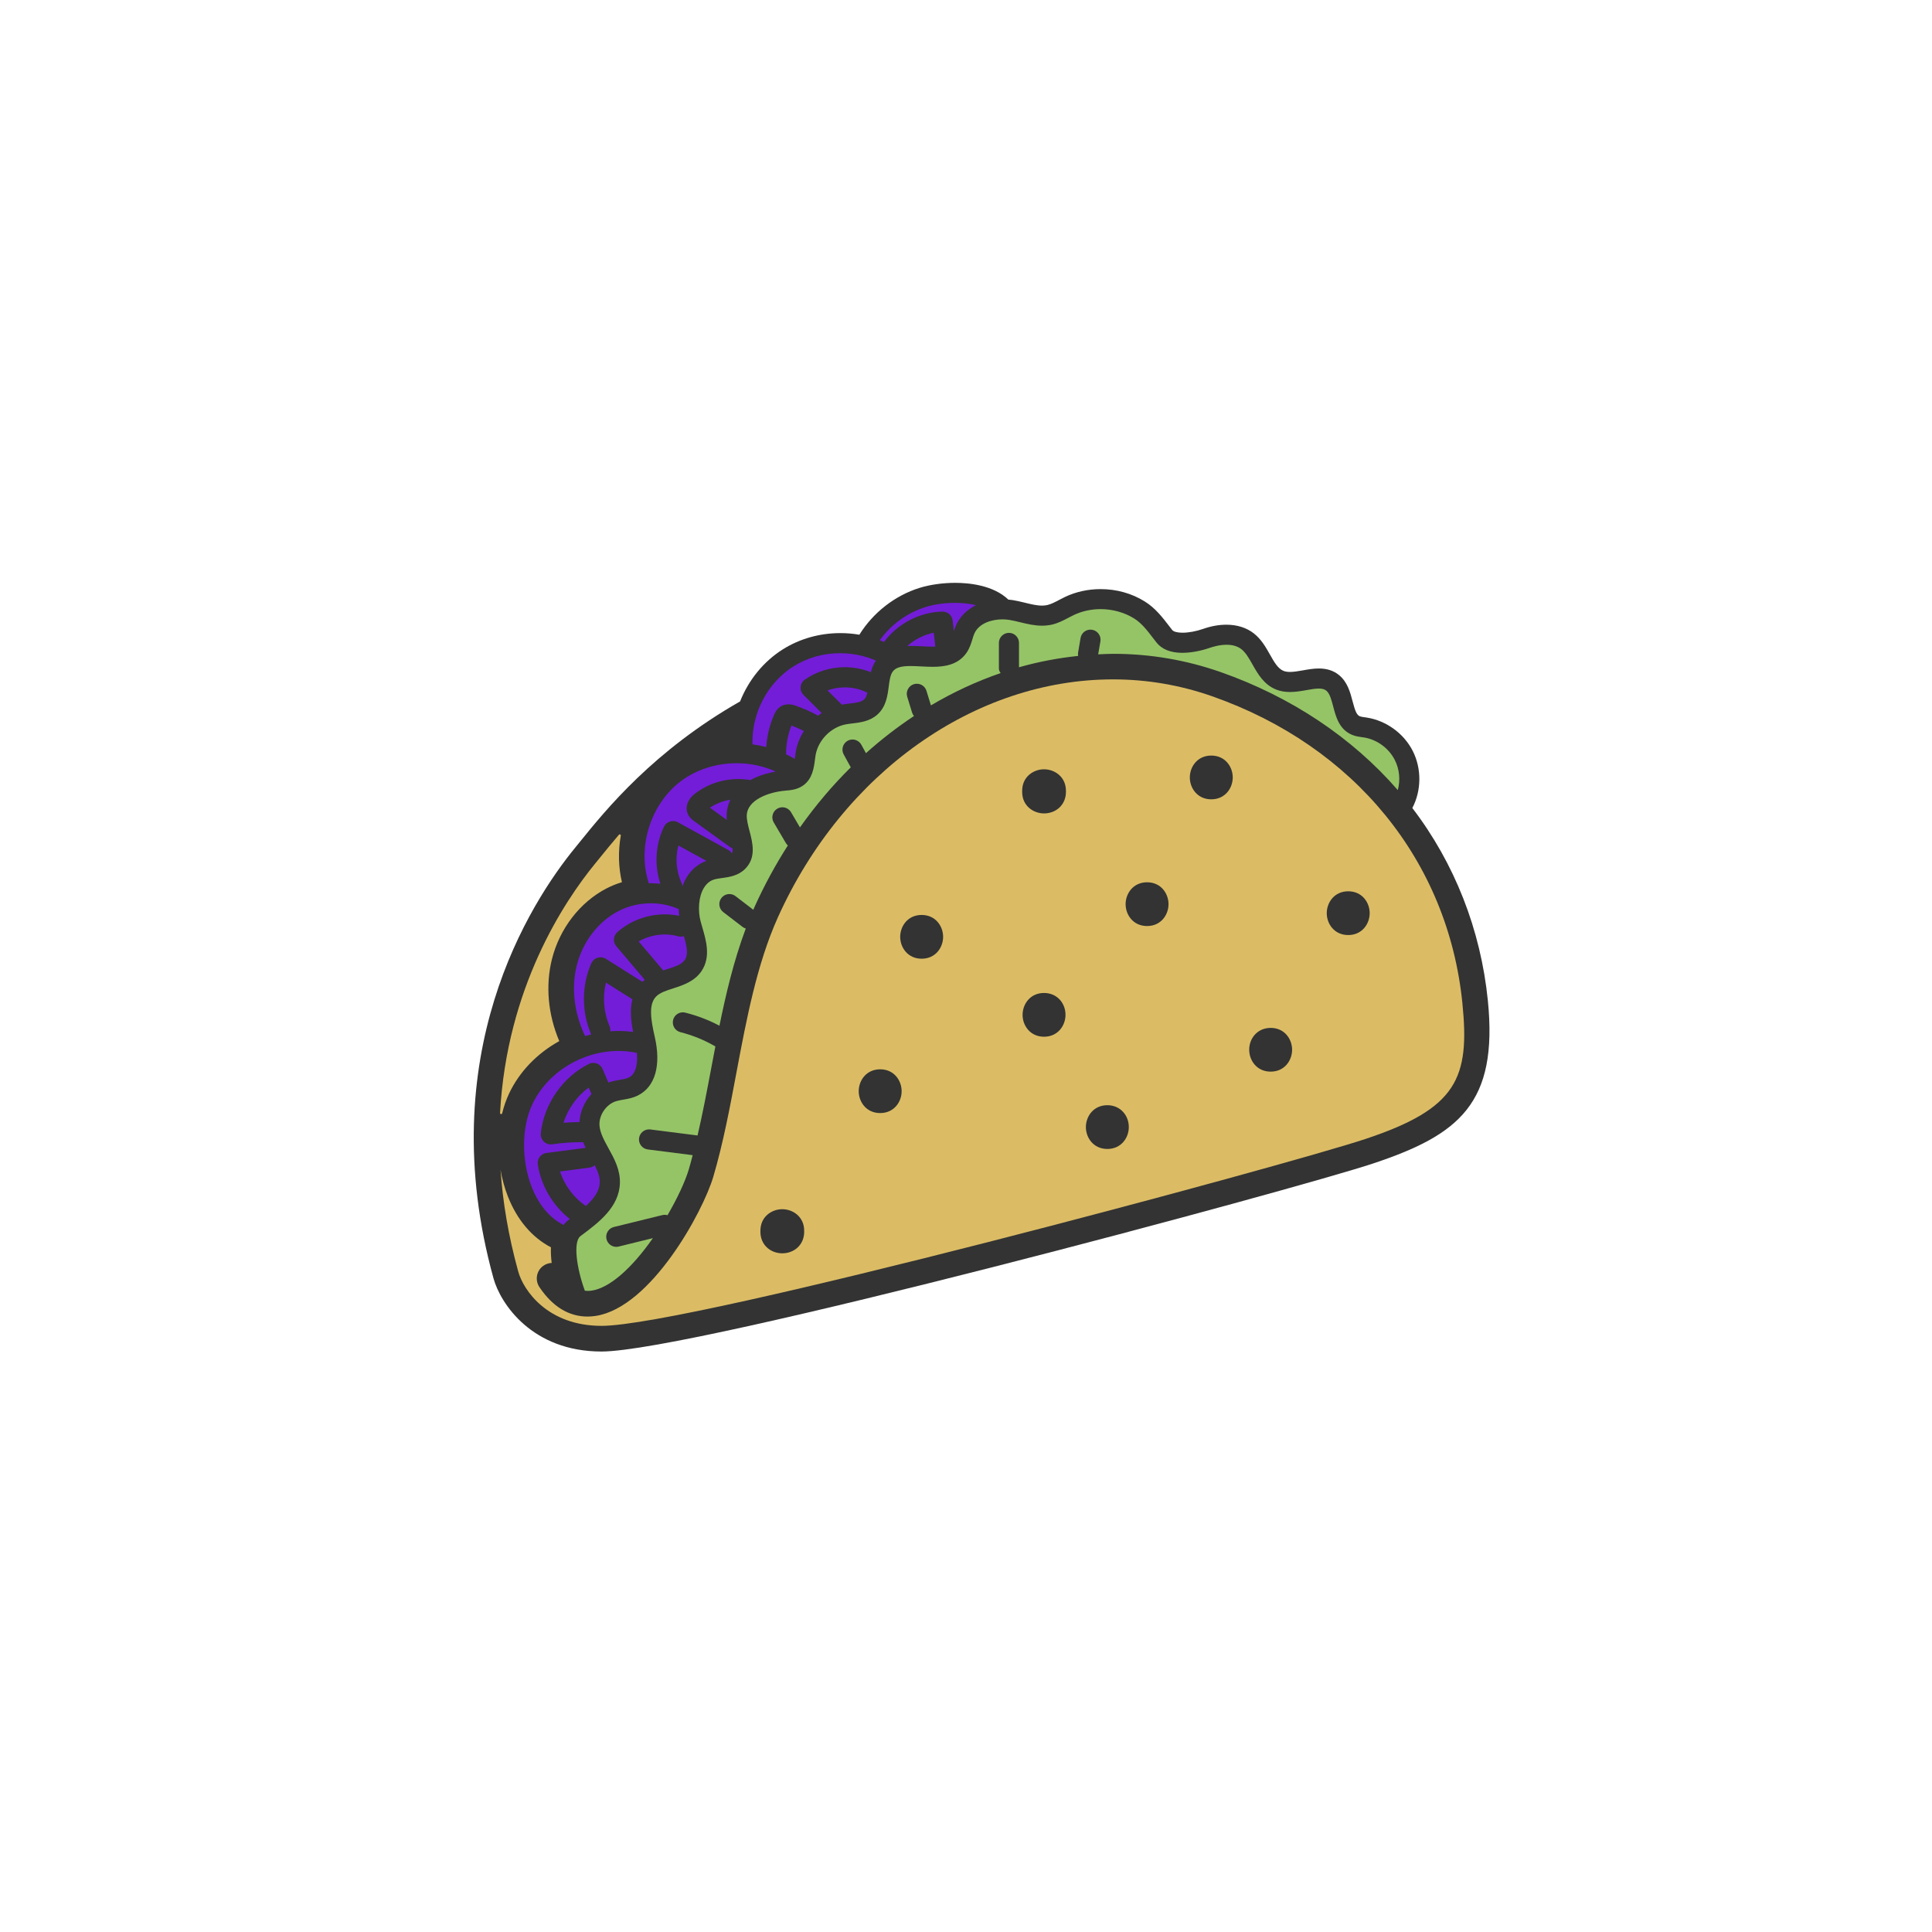 <?xml version="1.0" encoding="utf-8"?>
<!-- Generator: Adobe Illustrator 27.3.1, SVG Export Plug-In . SVG Version: 6.00 Build 0)  -->
<svg version="1.1" id="Layer_1" xmlns="http://www.w3.org/2000/svg" xmlns:xlink="http://www.w3.org/1999/xlink" x="0px" y="0px"
	 viewBox="0 0 864 864" style="enable-background:new 0 0 864 864;" xml:space="preserve">
<style type="text/css">
	.st0{fill:#333333;}
	.st1{fill:#95C467;}
	.st2{fill:#731dd8;}
	.st3{fill:#dbbc65;}
</style>
<path class="st0" d="M665.37,447.39c-3.19-31.61-14.86-61.33-33.77-86.04c4.1-7.8,4.19-17.52,0.25-25.4
	c-3.97-7.91-11.86-13.67-20.62-15.05l-0.97-0.14c-0.85-0.11-1.65-0.23-2.14-0.43c-1.43-0.6-2.12-2.46-3.24-6.71
	c-1.01-3.87-2.26-8.69-6.16-11.8c-2.43-1.94-5.35-2.87-8.93-2.87c-2.43,0-4.79,0.42-7.1,0.83c-2.09,0.37-4.06,0.71-5.81,0.71
	c-1.14,0-2.07-0.15-2.85-0.45c-2.54-1.01-4.19-3.93-6.12-7.35c-1.9-3.36-3.87-6.84-7.21-9.45c-3.25-2.54-7.48-3.87-12.27-3.87
	c-3.32,0-6.81,0.62-10.4,1.88c-3.11,1.08-6.47,1.7-9.21,1.7c-2.29,0-4.02-0.46-4.61-1.22l-1.28-1.65c-3.09-4.02-6.28-8.18-11-11.11
	c-5.78-3.61-12.62-5.52-19.76-5.52c-5.55,0-11.01,1.2-15.81,3.47c-0.92,0.43-1.81,0.91-2.74,1.39c-1.84,0.97-3.59,1.89-5.27,2.27
	c-0.74,0.17-1.52,0.25-2.37,0.25c-2.34,0-4.9-0.62-7.67-1.3c-1.83-0.44-3.67-0.88-5.5-1.18c-0.59-0.09-1.2-0.15-1.86-0.2
	c-6.79-6.51-17.77-7.5-23.79-7.5c-5.56,0-11.36,0.83-15.95,2.26c-11,3.44-20.75,11.04-26.9,20.94c-2.8-0.48-5.65-0.72-8.49-0.72
	c-9.3,0-18.21,2.52-25.78,7.29c-8.47,5.33-15.22,13.58-19.07,23.26c-38.73,22.1-60.03,48.45-71.51,62.65l-2.21,2.72
	c-20.18,24.66-64.13,92.79-36.55,192.66c3.14,11.31,17.25,32.7,48.31,32.7c40.88,0,310-72.44,345.25-84.16
	C652.6,507.45,670.01,493.31,665.37,447.39z"/>
<path class="st1" d="M397.44,307.08c0.35-2.73,0.68-5.31,1.86-6.84c1.29-1.68,3.66-2.39,7.89-2.39c1.53,0,3.14,0.09,4.82,0.18
	c1.65,0.08,3.36,0.17,5.06,0.17c5.08,0,11.42-0.72,15.27-6.42c1.32-1.97,1.98-4.12,2.54-5.96c0.26-0.85,0.51-1.69,0.86-2.49
	c2.09-4.69,7.87-6.35,12.56-6.35c1.05,0,2.09,0.08,3.09,0.24c1.58,0.26,3.17,0.65,4.84,1.05c3.12,0.76,6.35,1.54,9.77,1.54
	c1.52,0,2.94-0.16,4.35-0.46c2.84-0.65,5.21-1.89,7.73-3.23c0.71-0.37,1.43-0.75,2.15-1.09c3.62-1.72,7.75-2.63,11.96-2.63
	c5.34,0,10.67,1.48,14.99,4.18c3.34,2.06,5.91,5.41,8.62,8.96l1.31,1.69c2.44,3.14,6.37,4.72,11.66,4.72
	c5.23,0,10.29-1.55,12.22-2.22c1.48-0.52,4.45-1.39,7.55-1.39c2.72,0,4.95,0.67,6.62,1.98c1.94,1.52,3.4,4.07,4.95,6.82
	c2.4,4.24,5.13,9.07,10.62,11.24c1.84,0.74,3.86,1.09,6.17,1.09c2.58,0,5.13-0.45,7.37-0.85c2.01-0.36,3.92-0.69,5.51-0.69
	c1.49,0,2.55,0.29,3.34,0.92c1.55,1.25,2.29,4.04,3.08,7.04c1.2,4.61,2.68,10.34,8.47,12.74c1.58,0.66,3.14,0.87,4.37,1.04
	l0.84,0.11c5.92,0.93,11.26,4.83,13.93,10.19c2.06,4.09,2.49,8.92,1.29,13.37c-20.4-23.5-47.71-41.71-79.15-52.76
	c-15.47-5.43-31.65-8.19-48.08-8.19c-2.25,0-4.5,0.14-6.76,0.24l1-5.79c0.2-1.19-0.07-2.39-0.77-3.36
	c-0.69-0.98-1.73-1.64-2.91-1.83l-0.78-0.07c-2.18,0-4.04,1.57-4.41,3.73l-1.11,6.5c-0.09,0.51-0.05,1.02,0.03,1.52
	c-8.86,0.94-17.7,2.58-26.46,5.08v-10.89c0-2.48-2.01-4.5-4.49-4.5c-2.49,0-4.5,2.03-4.5,4.5v11.39c0,0.78,0.32,1.48,0.78,2.09
	c-10.75,3.7-21.21,8.56-31.17,14.45l-2-6.5c-0.58-1.9-2.31-3.17-4.29-3.17c-0.45,0-0.89,0.06-1.34,0.19
	c-1.15,0.36-2.09,1.14-2.65,2.21c-0.57,1.06-0.68,2.29-0.32,3.43l2.16,7.04c0.18,0.59,0.48,1.11,0.85,1.56
	c-7.47,4.95-14.67,10.51-21.47,16.61l-2.06-3.76c-0.79-1.44-2.31-2.34-3.95-2.34c-0.75,0-1.49,0.19-2.16,0.55
	c-2.17,1.19-2.98,3.94-1.79,6.11l3.17,5.78c-8.21,8.1-15.83,17.12-22.72,26.86l-3.98-6.77c-0.8-1.38-2.3-2.23-3.88-2.23
	c-0.8,0-1.58,0.22-2.27,0.62c-1.04,0.61-1.78,1.58-2.08,2.75c-0.31,1.17-0.14,2.38,0.48,3.41l5.42,9.21
	c0.24,0.41,0.53,0.77,0.89,1.08c-5.6,8.75-10.58,17.94-14.83,27.34c-0.22,0.48-0.42,0.95-0.61,1.43l-7.96-6.1
	c-0.79-0.61-1.74-0.93-2.74-0.93c-1.41,0-2.72,0.65-3.57,1.77c-1.52,1.97-1.14,4.8,0.83,6.3l8.6,6.6c0.44,0.34,0.94,0.59,1.46,0.75
	c-5.48,14.65-9.02,29.98-11.76,43.46c-4.84-2.56-9.96-4.52-15.25-5.84c-0.36-0.1-0.74-0.15-1.11-0.15c-2.07,0-3.87,1.4-4.37,3.41
	c-0.29,1.17-0.11,2.38,0.51,3.42c0.61,1.03,1.6,1.75,2.76,2.05c5.36,1.35,10.51,3.43,15.29,6.18c0.11,0.07,0.23,0.14,0.34,0.18
	c-0.6,3.15-1.2,6.28-1.79,9.41c-2.05,10.92-3.94,20.8-6.18,30.42l-21.15-2.69l-0.53-0.03c-2.26,0-4.2,1.7-4.48,3.94
	c-0.31,2.46,1.44,4.72,3.89,5.03l20.09,2.56c-0.55,2.17-1.14,4.35-1.77,6.47c-1.57,5.29-5.08,12.82-9.48,20.38
	c-0.41-0.11-0.83-0.18-1.26-0.18c-0.34,0-0.68,0.05-1.03,0.12l-21.7,5.33c-1.17,0.28-2.15,1.01-2.77,2.04
	c-0.63,1.03-0.81,2.24-0.52,3.41c0.49,2.01,2.29,3.43,4.36,3.43c0.36,0,0.72-0.05,1.09-0.14l15.29-3.76
	c-9.65,13.79-19.47,22.26-27.3,23.46c-0.6,0.09-1.19,0.14-1.78,0.14c-0.44,0-0.88-0.02-1.34-0.08c-3.68-9.96-5.34-21.88-1.97-24.42
	l0.88-0.66c7.32-5.5,16.44-12.36,16.76-23.04c0.18-5.99-2.5-10.87-5.09-15.56c-1.92-3.51-3.75-6.8-4.03-10.1
	c-0.41-4.64,3.01-9.68,7.48-11c0.96-0.29,1.97-0.46,3.04-0.65c2.11-0.36,4.49-0.77,6.82-1.98c7.58-3.92,10.27-13.42,7.37-26.1
	c-1.71-7.5-2.94-14.52,0.65-18.11c1.72-1.71,4.6-2.64,7.64-3.61c4.29-1.38,9.61-3.09,12.73-7.89c4.09-6.28,1.96-13.53,0.16-19.65
	c-0.24-0.84-0.49-1.66-0.7-2.48c-0.62-2.32-0.84-4.93-0.63-7.79c0.48-5.57,2.9-9.61,6.46-10.79c1.08-0.36,2.41-0.54,3.83-0.74
	c3.18-0.44,7.14-1,10.19-4c5.17-5.08,3.44-11.71,2.04-17.06c-0.66-2.51-1.34-5.12-1.22-7.19c0.37-6.45,9.21-10.13,17.27-10.82
	c2.35-0.19,5.29-0.44,7.9-2.29c4.2-2.95,4.84-7.91,5.31-11.53c0.09-0.7,0.18-1.39,0.29-2.06c1.15-6.7,6.84-12.5,13.51-13.76
	c0.94-0.18,1.91-0.29,2.97-0.42c3.49-0.42,7.82-0.94,11.19-4C396.28,316.04,396.92,311.09,397.44,307.08z"/>
<path class="st2" d="M413.9,271.48c3.87-1.21,8.52-1.88,13.11-1.88c3.4,0,6.62,0.36,9.45,1.04c-4.1,2.03-7.2,5.13-8.94,9.02
	c-0.37,0.84-0.68,1.71-0.96,2.6l-0.53-4.75c-0.26-2.32-2.06-3.93-4.57-4c-10.12,0.2-20,5.36-26.14,13.57
	c-0.62-0.26-1.25-0.51-1.87-0.76C398.49,279.29,405.68,274.05,413.9,271.48z M418.28,289.16c-0.42,0.02-0.85,0.02-1.3,0.02
	c-1.37,0-2.87-0.06-4.54-0.15c-1.61-0.08-3.26-0.17-4.91-0.17c-0.62,0-1.21,0.02-1.79,0.03c3.34-2.97,7.49-5.06,11.84-5.93
	L418.28,289.16z M305.18,396.36c-0.03-0.52-0.17-1.03-0.4-1.53c-2.37-5.18-2.85-11.17-1.41-16.72l12.55,6.88
	C310.93,386.78,307.19,390.75,305.18,396.36z M306.31,429.19c-1.38,2.12-4.43,3.1-7.95,4.22c-0.59,0.19-1.17,0.38-1.75,0.58
	l-11-12.97c3.5-2.03,7.57-3.12,11.68-3.12c2.05,0,4.05,0.27,5.94,0.8c0.41,0.12,0.82,0.18,1.23,0.18c0.48,0,0.95-0.08,1.39-0.23
	C307.06,422.81,307.95,426.65,306.31,429.19z M303.55,406.58c0.02,1,0.08,1.99,0.19,2.99c-2.08-0.44-4.22-0.67-6.39-0.67
	c-7.87,0-15.63,2.92-21.3,7.99c-1.83,1.64-2.03,4.39-0.43,6.27l12.71,15c-0.36,0.29-0.71,0.6-1.04,0.92l-16.34-10.29
	c-0.71-0.45-1.55-0.69-2.4-0.69c-0.45,0-0.89,0.07-1.31,0.2c-1.26,0.38-2.27,1.29-2.81,2.49c-4.36,9.89-4.39,21.72-0.11,31.65
	c0.02,0.05,0.05,0.1,0.07,0.15c-0.91,0.23-1.82,0.48-2.73,0.76c-0.05-0.11-0.09-0.22-0.14-0.33c-4.81-10.16-6.08-21.29-3.57-31.33
	c2.64-10.51,9.58-19.56,18.56-24.22c4.43-2.3,9.46-3.51,14.57-3.51C295.48,403.95,299.77,404.86,303.55,406.58z M272.57,458.85
	c-2.59-6-3.15-12.96-1.6-19.41l11.84,7.45c-1.18,4.58-0.66,9.64,0.33,14.59c-2.13-0.28-4.28-0.43-6.44-0.43
	c-1.27,0-2.52,0.05-3.79,0.15C273,460.43,272.9,459.62,272.57,458.85z M276.64,469.99c2.78,0,5.53,0.29,8.19,0.87
	c0.29,3.77,0.02,9.13-3.51,10.96c-1.09,0.55-2.6,0.83-4.22,1.1c-1.38,0.24-2.77,0.49-4.1,0.89c-0.32,0.09-0.62,0.19-0.93,0.32
	l-2.61-6.1c-0.49-1.13-1.44-2.03-2.59-2.44c-0.51-0.18-1.02-0.27-1.55-0.27c-0.69,0-1.38,0.16-2,0.48
	c-11.69,5.85-20.12,18.03-21.48,31.03c-0.14,1.37,0.37,2.76,1.37,3.72c0.84,0.79,1.95,1.25,3.11,1.25l0.67-0.06
	c4.19-0.63,8.44-0.95,12.65-0.95l1.17,0.01c0.33,0.86,0.7,1.71,1.09,2.52l-17.53,2.29c-1.19,0.15-2.29,0.78-3.02,1.74
	c-0.72,0.97-1.04,2.21-0.85,3.38c1.43,9.48,6.72,18.44,14.31,24.4l-0.62,0.48c-0.79,0.59-1.51,1.31-2.16,2.2
	c-7.74-3.89-11.99-11.24-14.2-16.86c-4.7-11.93-4.61-26.82,0.21-37.06C244.77,479.59,260.29,469.99,276.64,469.99z M264.5,489.27
	c-3.21,3.5-5.14,8-5.36,12.53c-2.42,0.02-4.82,0.12-7.15,0.31c1.96-6.22,6.01-11.9,11.26-15.75L264.5,489.27z M250.45,523.89
	l13.08-1.71c0.92-0.11,1.75-0.5,2.43-1.11c1.35,2.66,2.34,5.23,2.26,7.75c-0.1,3.38-2.03,6.67-6.19,10.49
	C256.62,535.69,252.48,530.16,250.45,523.89z M351.55,337.34c-0.05-4.35,0.76-8.73,2.39-12.88c1.82,0.68,3.68,1.49,5.56,2.46
	c-1.83,2.87-3.08,6.06-3.63,9.29c-0.12,0.78-0.24,1.6-0.34,2.41c-0.03,0.26-0.07,0.52-0.11,0.79
	C354.22,338.69,352.94,338.01,351.55,337.34z M370.06,308.75c2.46-0.88,5.1-1.35,7.78-1.35c3.42,0,6.75,0.76,9.64,2.18
	c0.12,0.07,0.27,0.12,0.41,0.18c-0.32,1.36-0.76,2.42-1.53,3.1c-1.26,1.14-3.67,1.44-6.22,1.74c-1.21,0.14-2.41,0.28-3.58,0.51
	c-0.02,0-0.05,0.01-0.08,0.01L370.06,308.75z M338.95,317.98c3.06-8.35,8.7-15.44,15.9-19.97c6.1-3.85,13.3-5.89,20.83-5.89
	c5.55,0,11.04,1.13,16.01,3.29c-1.14,1.7-1.81,3.52-2.25,5.2c-3.64-1.47-7.63-2.24-11.64-2.24c-6.41,0-12.74,1.97-17.86,5.55
	c-1.1,0.77-1.79,1.97-1.9,3.29c-0.11,1.34,0.36,2.64,1.31,3.58l8.1,8.07c-0.54,0.36-1.09,0.76-1.62,1.18
	c-3.23-1.79-6.61-3.29-10.06-4.47c-0.58-0.19-1.75-0.6-3.16-0.6c-1.1,0-2.14,0.25-3.07,0.74c-2.11,1.1-2.98,3.07-3.35,3.9
	c-1.98,4.48-3.18,9.44-3.52,14.48c-2.03-0.54-4.1-0.95-6.16-1.23C336.36,327.98,337.16,322.95,338.95,317.98z M304.24,349.54
	c6.92-5.3,15.86-8.22,25.18-8.22c6.21,0,12.18,1.29,17.5,3.75c-4.14,0.69-8.07,1.99-11.36,3.78c-1.77-0.31-3.58-0.46-5.39-0.46
	c-7.06,0-13.97,2.34-19.44,6.59c-3.33,2.57-4.52,6.2-3.03,9.25c0.75,1.55,1.96,2.42,2.6,2.9l16.04,11.6
	c0.37,0.28,0.79,0.49,1.27,0.63c0.09,1.1-0.05,1.79-0.31,2.29c-0.38-0.65-0.95-1.19-1.64-1.57l-22.52-12.36
	c-0.66-0.36-1.4-0.55-2.16-0.55c-0.46,0-0.93,0.07-1.37,0.22c-1.18,0.37-2.15,1.22-2.68,2.32c-3.8,7.87-4.36,17.19-1.61,25.51
	c-1.39-0.15-2.78-0.22-4.18-0.22c-0.34,0-0.69,0-1.03,0.01c-0.03-0.2-0.08-0.4-0.14-0.59C285.03,378.52,291.04,359.65,304.24,349.54
	z M325.03,366.68l-7.56-5.48c2.73-1.82,5.86-3.03,9.15-3.54c-0.96,1.95-1.51,4.04-1.63,6.25
	C324.93,364.85,324.95,365.77,325.03,366.68z"/>
<path class="st3" d="M269.02,592.93c-24.15,0-34.94-15.9-37.27-24.31c-4.43-16.04-6.92-31.22-7.91-45.47
	c0.71,4.11,1.81,8.15,3.32,11.98c4.12,10.45,10.75,18.25,19.22,22.67c-0.09,2.14,0.02,4.47,0.33,6.99c-1.31,0.05-2.55,0.47-3.61,1.2
	c-1.5,0.99-2.55,2.56-2.92,4.4c-0.35,1.83,0.02,3.68,1.06,5.22c5.88,8.73,13.12,13.16,21.5,13.16c1.19,0,2.39-0.09,3.67-0.29
	c24.77-3.81,47.93-46.56,52.56-62.16c4.41-14.9,7.46-31.14,10.41-46.85l0.03-0.18c4.47-23.73,9.1-48.27,18.5-69.13
	c29.12-64.6,87.94-106.34,149.84-106.34c15.17,0,30.1,2.55,44.38,7.57c63.62,22.36,105.43,73.63,111.85,137.16
	c3.41,33.67-2.38,47.18-43.34,60.8C575.65,521,309.06,592.93,269.02,592.93z M349.84,540.76c-4.74,0-9.78,3.36-9.78,9.6v0.54
	c0,2.85,1.11,5.4,3.13,7.17c1.8,1.56,4.16,2.42,6.66,2.42c2.46,0,4.8-0.84,6.57-2.35c2.07-1.78,3.21-4.34,3.21-7.23v-0.54
	C359.63,544.13,354.58,540.76,349.84,540.76z M495.21,494.25c-6.23,0-9.6,5.04-9.6,9.79c0,4.74,3.36,9.78,9.6,9.78
	s9.6-5.04,9.6-9.78c0-2.47-0.84-4.8-2.37-6.58C500.67,495.39,498.1,494.25,495.21,494.25z M393.62,478.2c-6.23,0-9.6,5.04-9.6,9.79
	c0,4.74,3.36,9.78,9.6,9.78c6.23,0,9.6-5.04,9.6-9.79C403.21,483.23,399.85,478.2,393.62,478.2z M568.25,459.68
	c-2.9,0-5.47,1.14-7.24,3.21c-1.52,1.76-2.36,4.09-2.36,6.56c0,4.75,3.36,9.79,9.6,9.79c6.23,0,9.59-5.04,9.59-9.79
	C577.84,464.72,574.48,459.68,568.25,459.68z M466.9,444.06c-6.23,0-9.6,5.04-9.6,9.79c0,4.74,3.36,9.78,9.6,9.78
	c6.23,0,9.6-5.04,9.6-9.79c0-2.45-0.84-4.79-2.36-6.57C472.36,445.2,469.79,444.06,466.9,444.06z M412.17,409.17
	c-6.23,0-9.6,5.04-9.6,9.79c0,4.74,3.36,9.78,9.6,9.78c6.23,0,9.6-5.04,9.6-9.79C421.76,414.21,418.4,409.17,412.17,409.17z
	 M602.93,398.59c-6.23,0-9.6,5.04-9.6,9.79c0,4.74,3.36,9.78,9.6,9.78c6.23,0,9.6-5.04,9.6-9.79
	C612.53,403.62,609.17,398.59,602.93,398.59z M512.98,394.56c-6.23,0-9.6,5.04-9.6,9.79c0,4.74,3.36,9.78,9.6,9.78
	c6.23,0,9.59-5.04,9.59-9.79C522.56,399.59,519.2,394.56,512.98,394.56z M466.9,344.03c-4.74,0-9.78,3.36-9.78,9.6v0.54
	c0,6.23,5.04,9.6,9.79,9.6c2.45,0,4.79-0.84,6.57-2.36c2.07-1.78,3.21-4.35,3.21-7.23v-0.54
	C476.69,347.4,471.65,344.03,466.9,344.03z M541.69,337.89c-6.23,0-9.6,5.04-9.6,9.79c0,4.74,3.36,9.78,9.6,9.78
	c6.23,0,9.6-5.04,9.6-9.79C551.29,342.92,547.92,337.89,541.69,337.89z M224.57,497.86c-0.14,0.56-0.97,0.43-0.94-0.14
	c3.04-56.04,28.66-94.57,42.47-111.46l2.24-2.75c2.32-2.87,5.12-6.33,8.45-10.21c0.32-0.37,0.91-0.08,0.83,0.4
	c-1.23,7-1.07,14.09,0.51,20.82c-2.45,0.74-4.76,1.68-6.9,2.79c-11.85,6.14-20.97,17.96-24.39,31.6
	c-2.96,11.82-1.79,24.75,3.27,36.68c-9.95,5.49-17.86,13.73-22.44,23.43C226.38,491.76,225.34,494.74,224.57,497.86z"/>
</svg>
